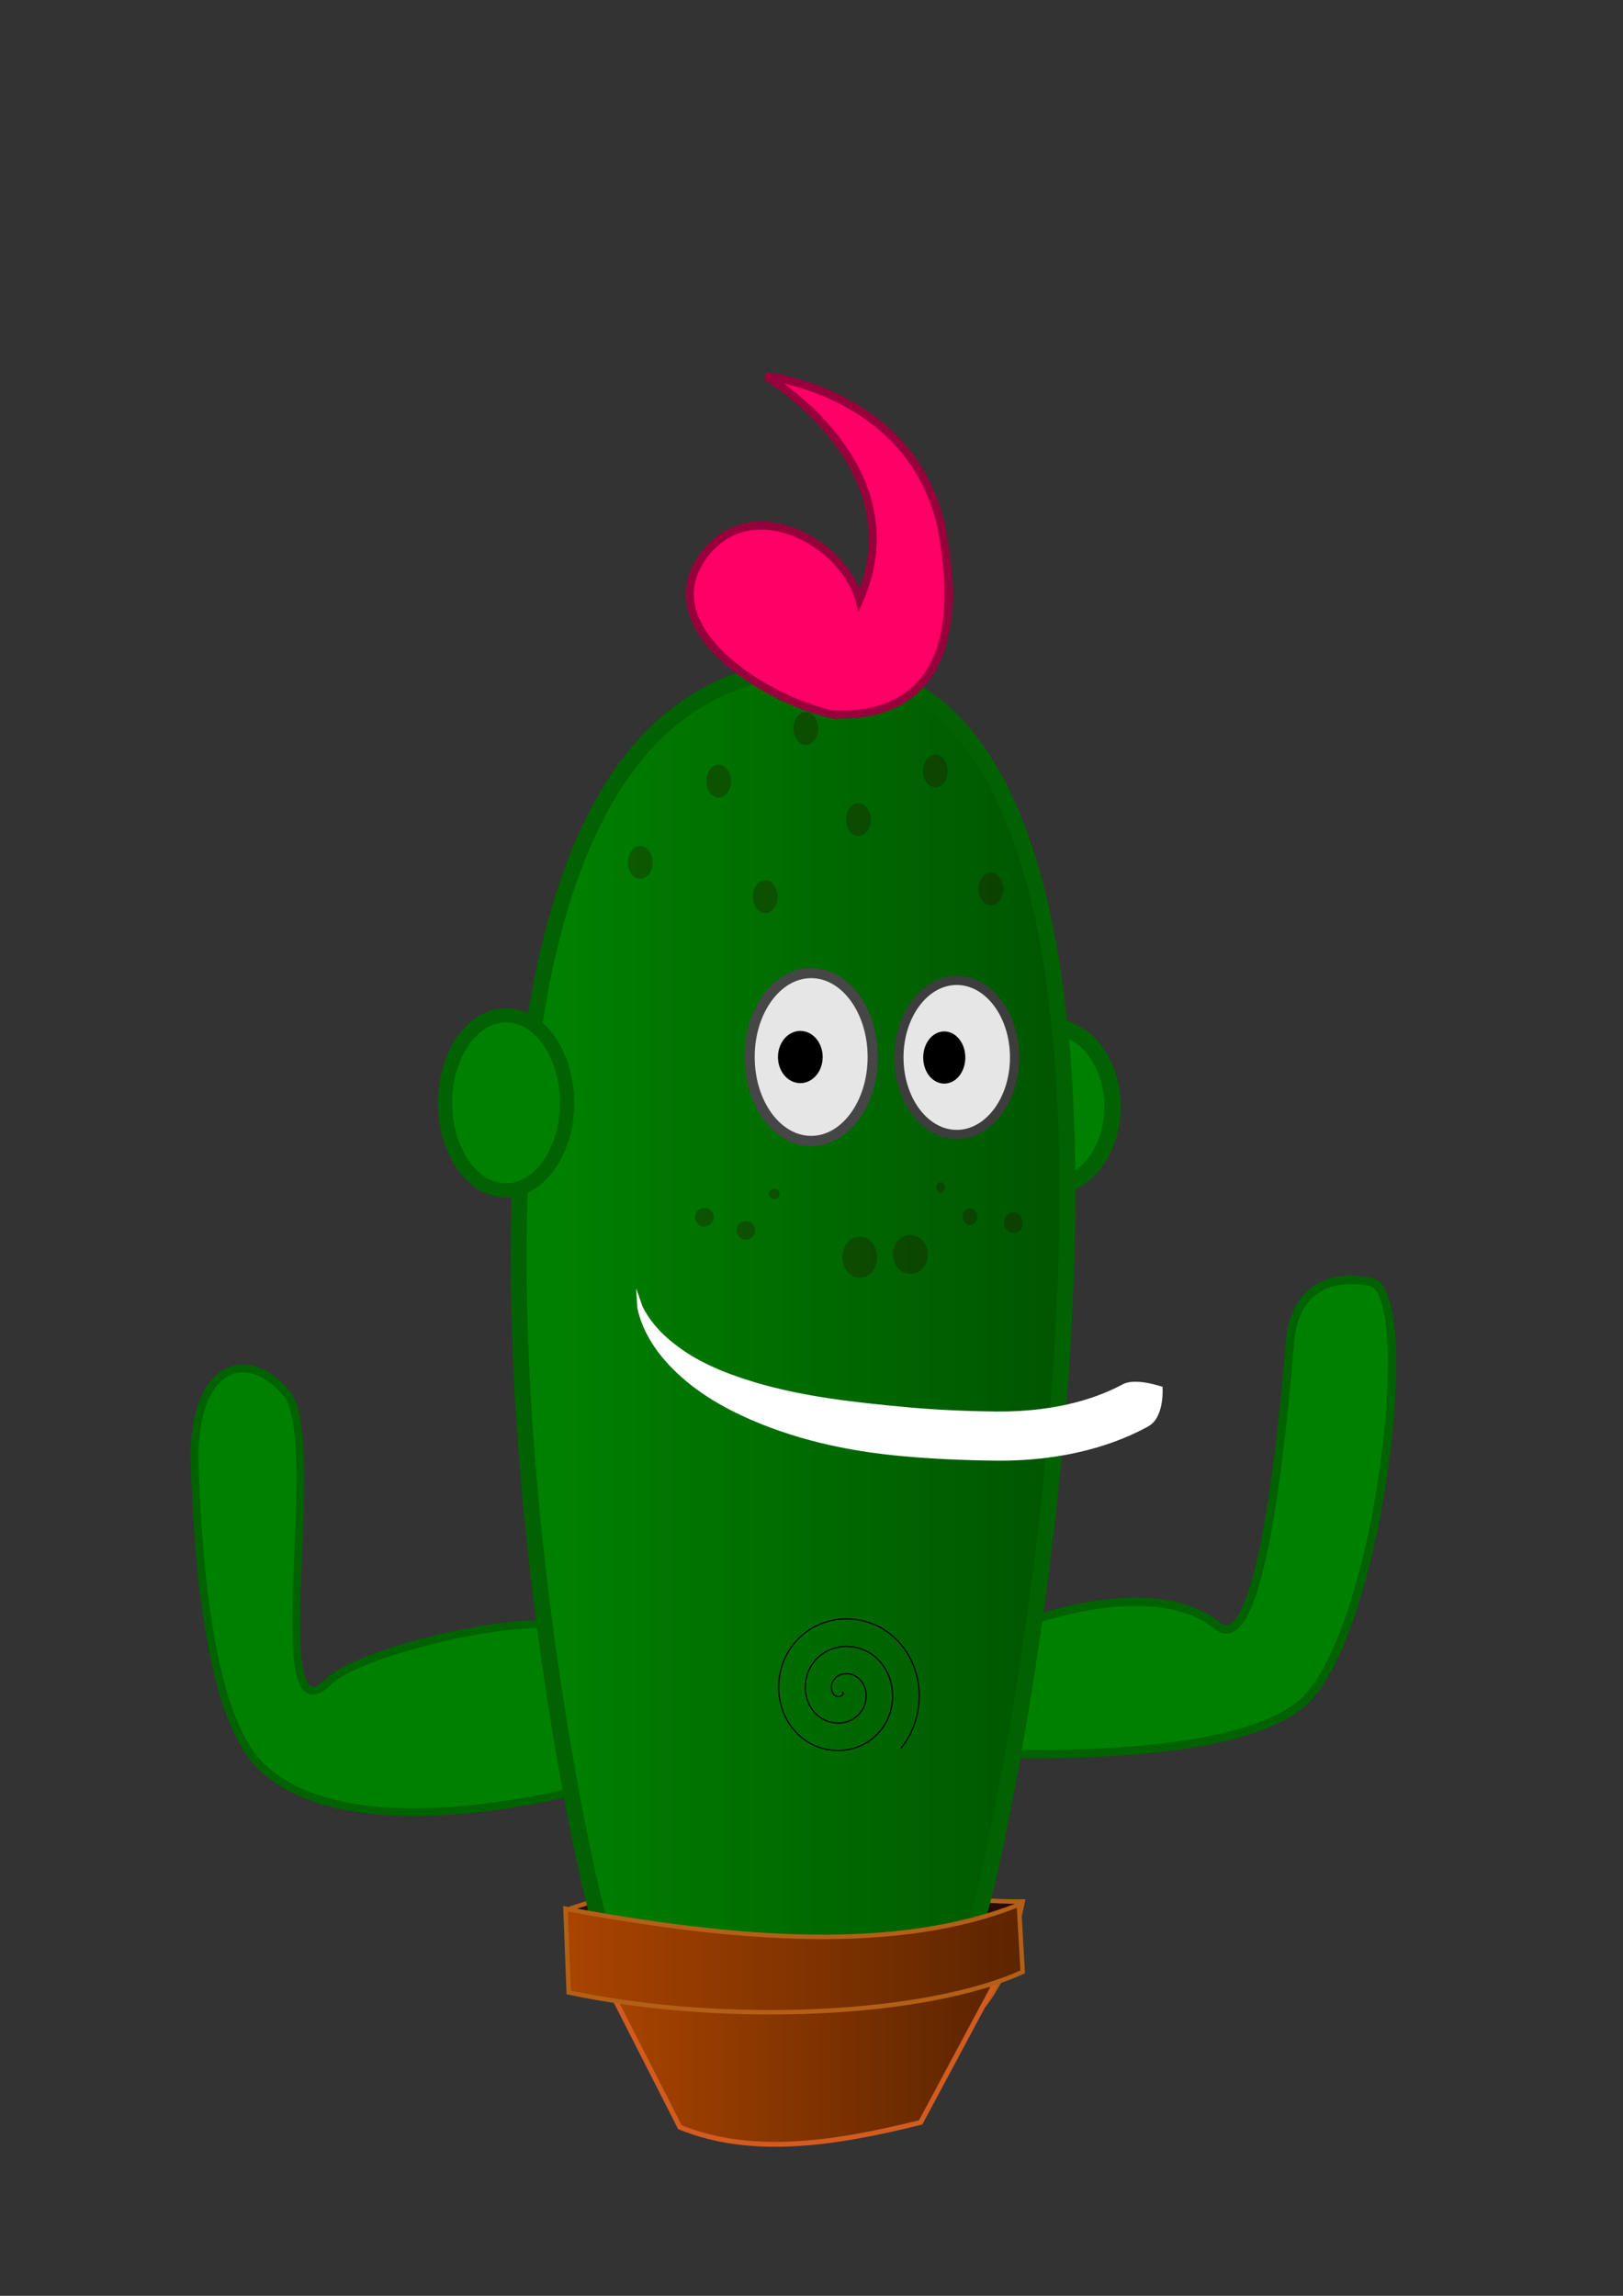 <?xml version="1.0" encoding="UTF-8" standalone="no"?>
<!-- Created with Inkscape (http://www.inkscape.org/) -->

<svg
   xmlns:osb="http://www.openswatchbook.org/uri/2009/osb"
   xmlns:dc="http://purl.org/dc/elements/1.1/"
   xmlns:cc="http://creativecommons.org/ns#"
   xmlns:rdf="http://www.w3.org/1999/02/22-rdf-syntax-ns#"
   xmlns:svg="http://www.w3.org/2000/svg"
   xmlns="http://www.w3.org/2000/svg"
   xmlns:xlink="http://www.w3.org/1999/xlink"
   xmlns:sodipodi="http://sodipodi.sourceforge.net/DTD/sodipodi-0.dtd"
   xmlns:inkscape="http://www.inkscape.org/namespaces/inkscape"
   width="210mm"
   height="297mm"
   viewBox="0 0 210 297"
   version="1.1"
   id="svg8"
   inkscape:version="0.92.3 (2405546, 2018-03-11)"
   sodipodi:docname="Compicactus.svg">
  <rect x="0" y="0" width="210" height="297" fill="#333333" stroke="none"/>
  <defs
     id="defs2">
    <inkscape:path-effect
       effect="taper_stroke"
       id="path-effect2691"
       is_visible="true"
       stroke_width="3.564"
       attach_start="0.7"
       end_offset="0.2"
       smoothing="0.5"
       jointype="bevel"
       miter_limit="100" />
    <inkscape:path-effect
       effect="taper_stroke"
       id="path-effect2689"
       is_visible="true"
       stroke_width="1.465"
       attach_start="0.9"
       end_offset="1e-07"
       smoothing="0.5"
       jointype="extrapolated"
       miter_limit="100" />
    <inkscape:path-effect
       effect="taper_stroke"
       id="path-effect2687"
       is_visible="true"
       stroke_width="1.665"
       attach_start="0.6"
       end_offset="0.6"
       smoothing="0.5"
       jointype="extrapolated"
       miter_limit="100" />
    <inkscape:path-effect
       effect="taper_stroke"
       id="path-effect2685"
       is_visible="true"
       stroke_width="1.965"
       attach_start="0.9"
       end_offset="0.5"
       smoothing="0.5"
       jointype="extrapolated"
       miter_limit="100" />
    <inkscape:path-effect
       effect="taper_stroke"
       id="path-effect2683"
       is_visible="true"
       stroke_width="2.065"
       attach_start="0.7"
       end_offset="0.7"
       smoothing="0.5"
       jointype="extrapolated"
       miter_limit="100" />
    <inkscape:path-effect
       effect="taper_stroke"
       id="path-effect2681"
       is_visible="true"
       stroke_width="2.865"
       attach_start="0.6"
       end_offset="1"
       smoothing="0.5"
       jointype="extrapolated"
       miter_limit="100" />
    <inkscape:path-effect
       effect="taper_stroke"
       id="path-effect2679"
       is_visible="true"
       stroke_width="3.165"
       attach_start="0.8"
       end_offset="0.8"
       smoothing="0.5"
       jointype="extrapolated"
       miter_limit="100" />
    <inkscape:path-effect
       effect="taper_stroke"
       id="path-effect2664"
       is_visible="true"
       stroke_width="6.36"
       attach_start="0.91"
       end_offset="0.406"
       smoothing="0.5"
       jointype="extrapolated"
       miter_limit="100" />
    <linearGradient
       inkscape:collect="always"
       id="linearGradient2379">
      <stop
         style="stop-color:#aa4400;stop-opacity:1;"
         offset="0"
         id="stop2375" />
      <stop
         style="stop-color:#5b2400;stop-opacity:1"
         offset="1"
         id="stop2377" />
    </linearGradient>
    <linearGradient
       inkscape:collect="always"
       id="linearGradient2371">
      <stop
         style="stop-color:#008000;stop-opacity:1;"
         offset="0"
         id="stop2367" />
      <stop
         style="stop-color:#005700;stop-opacity:1"
         offset="1"
         id="stop2369" />
    </linearGradient>
    <linearGradient
       id="linearGradient921"
       osb:paint="solid">
      <stop
         style="stop-color:#008000;stop-opacity:1;"
         offset="0"
         id="stop919" />
    </linearGradient>
    <linearGradient
       inkscape:collect="always"
       xlink:href="#linearGradient2371"
       id="linearGradient2373"
       x1="72.453"
       y1="147.799"
       x2="134.724"
       y2="147.799"
       gradientUnits="userSpaceOnUse" />
    <linearGradient
       inkscape:collect="always"
       xlink:href="#linearGradient2379"
       id="linearGradient2381"
       x1="51.311"
       y1="191.36"
       x2="149.782"
       y2="191.36"
       gradientUnits="userSpaceOnUse"
       gradientTransform="matrix(0.607,0,0,0.586,41.719,140.464)" />
    <linearGradient
       inkscape:collect="always"
       xlink:href="#linearGradient2379"
       id="linearGradient2389"
       x1="59.291"
       y1="215.367"
       x2="144.403"
       y2="215.367"
       gradientUnits="userSpaceOnUse"
       gradientTransform="matrix(0.607,0,0,0.586,41.719,140.464)" />
  </defs>
  <sodipodi:namedview
     id="base"
     pagecolor="#ffffff"
     bordercolor="#666666"
     borderopacity="1.0"
     inkscape:pageopacity="0.0"
     inkscape:pageshadow="2"
     inkscape:zoom="0.54"
     inkscape:cx="315.40982"
     inkscape:cy="478.40171"
     inkscape:document-units="mm"
     inkscape:current-layer="layer2"
     showgrid="false"
     inkscape:snap-others="false"
     inkscape:snap-global="false"
     inkscape:window-width="1280"
     inkscape:window-height="973"
     inkscape:window-x="0"
     inkscape:window-y="25"
     inkscape:window-maximized="1" />
  <g
     inkscape:groupmode="layer"
     id="layer5"
     inkscape:label="Maceta2"
     style="display:inline">
    <path
       style="display:inline;fill:#280b0b;fill-rule:evenodd;stroke:#b45f16;stroke-width:0.576;stroke-linecap:butt;stroke-linejoin:miter;stroke-miterlimit:4;stroke-dasharray:none;stroke-opacity:1"
       d="m 73.986,246.843 c 22.467,-7.603 42.972,-0.661 58.341,-0.845 -1.007,4.452 -1.513,8.905 -4.97,13.357 -12.278,2.874 -29.25,0.719 -49.421,-3.541 z"
       id="path10-7"
       inkscape:connector-curvature="0"
       sodipodi:nodetypes="ccccc" />
  </g>
  <g
     inkscape:groupmode="layer"
     id="layer9"
     inkscape:label="PiernasBrazos"
     sodipodi:insensitive="true"
     style="display:none">
    <path
       style="fill:#000000;fill-rule:nonzero;stroke:none;stroke-width:3.165;stroke-linecap:butt;stroke-linejoin:miter;stroke-miterlimit:4;stroke-dasharray:none;stroke-opacity:1"
       d="m 98.091,272.97 c -2.94,-21.167 -7.447,-42.116 -7.447,-42.116 0,0 1.372,21.384 4.312,42.551 l 1.262,9.088 -1.652,0.31 c -6.272,1.176 -12.252,3.907 -12.252,3.907 0,0 6.563,0.379 12.835,-0.796 l 4.619,-0.866 z"
       id="path2667"
       inkscape:connector-curvature="0"
       sodipodi:nodetypes="ccc"
       inkscape:path-effect="#path-effect2679"
       inkscape:original-d="m 90.644289,230.85416 7.349538,52.91667 -15.679013,2.93982" />
    <path
       style="fill:#000000;fill-rule:nonzero;stroke:none;stroke-width:2.865;stroke-linecap:butt;stroke-linejoin:miter;stroke-miterlimit:4;stroke-dasharray:none;stroke-opacity:1"
       d="m 111.275,263.156 c 1.911,-17.051 2.398,-34.261 2.398,-34.261 0,0 -3.334,16.891 -5.245,33.942 l -2.709,24.17 1.437,0.149 c 7.104,0.735 14.356,0.045 14.356,0.045 0,0 -6.957,-2.16 -14.062,-2.895 l -1.5e-4,-2e-5 1.276,1.584 z"
       id="path2669"
       inkscape:connector-curvature="0"
       sodipodi:nodetypes="ccc"
       inkscape:path-effect="#path-effect2681"
       inkscape:original-d="m 113.67284,228.89428 -6.3696,56.83643 14.2091,1.46991" />
    <path
       style="fill:#000000;fill-rule:nonzero;stroke:none;stroke-width:2.065;stroke-linecap:butt;stroke-linejoin:miter;stroke-miterlimit:4;stroke-dasharray:none;stroke-opacity:1"
       d="m 151.335,191.67 c -4.693,0.67 -8.664,3.231 -11.465,5.32 v 0 c -1.592,1.181 -2.85,2.281 -3.722,3.088 v 0 c -0.455,0.421 -0.796,0.756 -1.036,0.997 v 0 c 0,0 0,0 0,0 -0.122,0.122 -0.21,0.213 -0.274,0.279 v 0 0 0 c -0.032,0.033 -0.055,0.057 -0.071,0.074 -0.017,0.018 -0.025,0.027 -0.025,0.027 0,0 0.01,-0.007 0.03,-0.021 0.02,-0.014 0.047,-0.032 0.085,-0.058 v 0 -10e-6 0 c 0.077,-0.052 0.179,-0.121 0.324,-0.218 0,0 0,0 0,0 v 0 c 0.286,-0.191 0.676,-0.447 1.2,-0.78 v 0 c 0.999,-0.634 2.402,-1.495 4.106,-2.429 v 0 c 3.027,-1.649 7.021,-3.694 11.13,-4.236 3.129,-0.431 5.785,0.181 7.764,2.951 0.75,1.05 0.874,2.045 0.543,3.262 -0.331,1.218 -1.2,2.622 -2.501,4.077 -2.604,2.91 -6.878,5.997 -11.398,8.757 -4.52,2.76 -9.287,5.213 -12.919,6.972 -1.816,0.879 -3.348,1.586 -4.425,2.071 -0.538,0.243 -0.963,0.431 -1.252,0.557 -0.145,0.063 -0.255,0.111 -0.33,0.144 -0.074,0.032 -0.035,0.015 -0.111,0.048 a 3035.262,3035.262 0 0 0 -0.282,0.121 123.751,123.751 0 0 0 -0.171,0.256 c -0.047,0.07 -0.028,0.042 -0.067,0.104 -0.039,0.062 -0.094,0.151 -0.161,0.263 -0.134,0.225 -0.316,0.546 -0.515,0.942 -0.4,0.792 -0.874,1.882 -1.176,3.123 -0.302,1.241 -0.438,2.646 -0.082,4.044 0.356,1.398 1.248,2.762 2.797,3.747 0.93,0.592 1.829,0.893 2.692,0.856 0.862,-0.037 1.635,-0.454 2.152,-1.039 1.371,-1.704 1.195,-3.804 0.619,-5.252 0,0 0,0 0,0 -0.536,-1.593 -1.659,-2.541 -2.508,-2.942 -0.856,-0.405 -1.42,-0.332 -1.42,-0.332 0,0 0.542,0.176 1.121,0.764 0.604,0.612 1.129,1.599 1.321,2.887 0,0 0,0 0,0 0.116,1.28 0.065,2.803 -0.682,3.51 -0.205,0.233 -0.381,0.329 -0.691,0.342 -0.31,0.013 -0.808,-0.098 -1.494,-0.535 -1.147,-0.73 -1.663,-1.57 -1.904,-2.515 -0.241,-0.945 -0.162,-2.021 0.087,-3.046 0.249,-1.025 0.663,-1.986 1.013,-2.68 0.175,-0.347 0.334,-0.627 0.447,-0.817 0.006,-0.01 0.012,-0.021 0.018,-0.03 0.047,-0.021 0.1,-0.044 0.158,-0.069 0.296,-0.13 0.727,-0.32 1.273,-0.566 1.092,-0.492 2.641,-1.206 4.476,-2.095 3.672,-1.778 8.489,-4.255 13.095,-7.068 4.606,-2.813 8.998,-5.943 11.86,-9.142 1.431,-1.6 2.496,-3.223 2.955,-4.912 0.459,-1.69 0.232,-3.482 -0.856,-5.004 -2.431,-3.404 -6.125,-4.292 -9.725,-3.796 z"
       id="path2671"
       inkscape:connector-curvature="0"
       inkscape:path-effect="#path-effect2683"
       inkscape:original-d="m 134.74151,201.45601 c 0,0 18.12886,-15.67901 25.4784,-5.38966 7.34953,10.28936 -32.82794,27.43828 -32.82794,27.43828 0,0 -4.89969,7.34954 0.48997,10.77932 5.38966,3.42978 5.87963,-6.85957 0.97994,-7.83951" />
    <path
       style="fill:#000000;fill-rule:nonzero;stroke:none;stroke-width:1.965;stroke-linecap:butt;stroke-linejoin:miter;stroke-miterlimit:4;stroke-dasharray:none;stroke-opacity:1"
       d="m 60.566,236.472 c 1.504,-0.511 2.801,-1.389 3.894,-2.389 1.299,-1.18 2.379,-2.524 3.314,-3.889 v 0 c 2.268,-3.305 3.869,-6.87 5.091,-9.981 v 0 c 1.431,-3.638 2.418,-6.941 3.051,-9.266 v 0 c 0.345,-1.267 0.59,-2.266 0.757,-2.976 v 0 0 c 0.085,-0.364 0.146,-0.635 0.188,-0.829 v 0 c 0,0 0,0 0,0 0.021,-0.097 0.036,-0.168 0.047,-0.219 0,0 0,0 0,0 0.005,-0.025 0.009,-0.043 0.012,-0.057 0.003,-0.013 0.004,-0.02 0.004,-0.02 0,0 -0.002,0.007 -0.006,0.02 -0.004,0.013 -0.01,0.03 -0.018,0.055 0,0 0,0 0,0 -0.017,0.05 -0.039,0.117 -0.071,0.212 0,0 0,1e-5 0,1e-5 v 0 c -0.064,0.19 -0.152,0.448 -0.276,0.803 v 0 0 c -0.241,0.69 -0.584,1.651 -1.047,2.878 v 0 c -0.844,2.239 -2.112,5.44 -3.76,8.915 v 0 c -1.414,2.977 -3.172,6.373 -5.435,9.422 v 0 c -0.936,1.259 -1.96,2.472 -3.133,3.493 -0.992,0.855 -2.069,1.589 -3.232,1.964 -0.957,0.318 -1.907,0.394 -2.91,0.185 -2.571,-0.536 -5.294,-2.714 -7.847,-5.906 -2.553,-3.193 -4.931,-7.348 -6.962,-11.621 -2.128,-4.479 -3.819,-8.413 -5.301,-12.216 -0.752,-1.931 -1.293,-3.425 -1.751,-4.815 0,0 0,0 0,0 -0.645,-1.967 -0.879,-3.188 -0.879,-3.188 0,0 0.008,1.248 0.375,3.314 0,0 0,0 0,0 0.251,1.422 0.61,3.06 1.145,5.052 1.034,3.849 2.523,8.25 4.636,12.696 2.073,4.363 4.503,8.629 7.202,12.005 2.699,3.376 5.672,5.914 8.981,6.603 1.349,0.281 2.682,0.171 3.93,-0.244 z"
       id="path2673"
       inkscape:connector-curvature="0"
       sodipodi:nodetypes="csc"
       inkscape:path-effect="#path-effect2685"
       inkscape:original-d="m 76.925153,206.84568 c 0,0 -8.329475,31.35802 -20.088735,28.90817 -11.759258,-2.44984 -22.04861,-32.82793 -22.538579,-38.70756" />
    <path
       style="fill:#000000;fill-rule:nonzero;stroke:none;stroke-width:1.665;stroke-linecap:butt;stroke-linejoin:miter;stroke-miterlimit:4;stroke-dasharray:none;stroke-opacity:1"
       d="m 31.654,211.332 c -1.758,-1.435 -3.282,-2.928 -4.556,-4.222 v 0 c -0.643,-0.654 -1.138,-1.177 -1.519,-1.583 v 0 h -1e-6 c -0.192,-0.206 -0.325,-0.35 -0.432,-0.467 v 0 c 0,0 0,0 0,0 -0.053,-0.057 -0.087,-0.096 -0.116,-0.127 0,0 0,0 0,0 -0.028,-0.031 -0.043,-0.047 -0.043,-0.047 0,0 0.008,0.02 0.025,0.059 0,0 0,0 0,0 0.016,0.037 0.038,0.089 0.069,0.159 0,0 0,0 0,0 v 0 c 0.061,0.139 0.149,0.332 0.27,0.58 v 0 0 c 0.239,0.491 0.589,1.165 1.068,1.954 v 0 c 0.934,1.54 2.298,3.441 4.18,4.984 2.43,1.988 5.446,3.49 8.407,2.351 3.022,-1.162 4.341,-4.673 4.996,-8.239 0.507,-2.773 0.399,-5.491 0.179,-7.583 v 0 c -0.112,-1.072 -0.253,-1.947 -0.369,-2.575 v 0 c -0.058,-0.317 -0.108,-0.559 -0.146,-0.732 v 0 c 0,0 -1e-6,0 -1e-6,0 -0.019,-0.086 -0.033,-0.15 -0.044,-0.196 v 0 0 c -0.015,-0.039 -0.017,-0.073 -0.017,-0.071 0,0 0,0 0,0 0,0 0,0 0,0 0,0 0,0 0,0 -1.5e-5,-1.6e-4 -1.3e-5,-1.4e-4 -1.3e-5,-1.4e-4 0,0 -2e-6,-2e-5 1.3e-5,1.4e-4 0,0 0,0 0,0 0,0 0,0 0,0 0,0 0,0 0,0 -1.51e-4,-0.002 0.004,0.032 -0.004,0.073 v 0 0 c -0.003,0.05 -0.007,0.11 -0.013,0.2 0,0 0,0 0,0 v 0 c -0.012,0.184 -0.028,0.412 -0.052,0.741 v 0 c -0.048,0.65 -0.114,1.491 -0.215,2.565 v 0 c -0.2,2.123 -0.469,4.623 -0.959,7.277 -0.615,3.349 -1.883,6.188 -3.956,6.986 -2.135,0.821 -4.528,-0.264 -6.755,-2.086 z"
       id="path2675"
       inkscape:connector-curvature="0"
       sodipodi:nodetypes="ccc"
       inkscape:path-effect="#path-effect2687"
       inkscape:original-d="m 24.988426,204.8858 c 0,0 7.349536,11.75926 13.719136,9.30941 6.369598,-2.44984 4.899692,-18.61883 4.899692,-18.61883" />
    <path
       style="fill:#000000;fill-rule:nonzero;stroke:none;stroke-width:1.465;stroke-linecap:butt;stroke-linejoin:miter;stroke-miterlimit:4;stroke-dasharray:none;stroke-opacity:1"
       d="m 42.729,214.036 c 3.013,-1.002 5.045,-3.389 6.288,-5.308 l 0,0 c 0.687,-1.051 1.161,-1.998 1.469,-2.682 l 0,0 0,0 c 0.162,-0.358 0.275,-0.639 0.353,-0.841 l 0,0 c 0,0 0,0 0,0 0.039,-0.102 0.067,-0.179 0.087,-0.234 0.01,-0.028 0.017,-0.048 0.022,-0.063 0,0 0,0 0,0 0.005,-0.015 0.008,-0.023 0.008,-0.023 0,0 -0.004,0.007 -0.013,0.021 0,0 0,0 0,0 -0.009,0.013 -0.02,0.031 -0.036,0.056 -0.032,0.05 -0.076,0.116 -0.137,0.208 0,0 0,0 0,0 l 0,0 c -0.121,0.181 -0.288,0.426 -0.517,0.743 l 0,0 0,0 c -0.435,0.603 -1.062,1.426 -1.872,2.329 l 0,0 c -1.489,1.646 -3.584,3.612 -6.104,4.4 -0.536,0.173 -1.091,0.288 -1.667,0.333 l 0.112,1.461 c 0.698,-0.054 1.368,-0.193 2.005,-0.399 z"
       id="path2677"
       inkscape:connector-curvature="0"
       inkscape:transform-center-x="0.79326883"
       inkscape:transform-center-y="0.77071528"
       inkscape:path-effect="#path-effect2689"
       inkscape:original-d="m 50.956789,204.8858 c 0,0 -3.919752,8.32947 -10.289352,8.81944" />
  </g>
  <g
     inkscape:groupmode="layer"
     id="layer3"
     inkscape:label="Brazos"
     style="display:inline">
    <path
       style="fill:#008000;fill-opacity:1;fill-rule:evenodd;stroke:#006200;stroke-width:1.09;stroke-linecap:butt;stroke-linejoin:miter;stroke-miterlimit:4;stroke-dasharray:none;stroke-opacity:1"
       d="m 125.325,214.098 v 12.592 c 0,0 33.186,2.099 43.092,-6.296 9.906,-8.395 15.355,-53.308 8.916,-54.567 -6.439,-1.259 -9.906,2.099 -10.402,7.555 -0.495,5.457 -3.227,41.965 -9.411,36.938 -9.9,-8.049 -32.62,1.869 -32.195,3.778 z"
       id="path843"
       inkscape:connector-curvature="0"
       sodipodi:nodetypes="ccscssc" />
    <path
       style="fill:#008000;fill-opacity:1;fill-rule:evenodd;stroke:#006200;stroke-width:1.014;stroke-linecap:butt;stroke-linejoin:miter;stroke-miterlimit:4;stroke-dasharray:none;stroke-opacity:1"
       d="m 77.777,230.829 -0.914,-17.78 c 0,-6.94 -29.792,-0.011 -34.292,4.445 -8.68,8.595 -0.457,-31.115 -5.487,-37.226 -5.029,-6.112 -12.345,-3.889 -11.888,9.445 0.457,13.335 2.062,32.631 8.687,38.893 12.345,11.668 43.894,2.222 43.894,2.222 z"
       id="path854"
       inkscape:connector-curvature="0"
       sodipodi:nodetypes="ccssssc" />
  </g>
  <g
     inkscape:groupmode="layer"
     id="layer2"
     inkscape:label="Cuerpo"
     style="display:inline">
    <ellipse
       style="color:#000000;clip-rule:nonzero;display:inline;overflow:visible;visibility:visible;opacity:1;isolation:auto;mix-blend-mode:normal;color-interpolation:sRGB;color-interpolation-filters:linearRGB;solid-color:#000000;solid-opacity:1;fill:#008000;fill-opacity:1;fill-rule:evenodd;stroke:#006200;stroke-width:2.121;stroke-linecap:butt;stroke-linejoin:miter;stroke-miterlimit:4;stroke-dasharray:none;stroke-dashoffset:0;stroke-opacity:1;color-rendering:auto;image-rendering:auto;shape-rendering:auto;text-rendering:auto;enable-background:accumulate"
       id="path917-5"
       cx="135.996"
       cy="143.159"
       rx="7.959"
       ry="10.341" />
    <path
       style="fill:url(#linearGradient2373);fill-opacity:1;fill-rule:evenodd;stroke:#006200;stroke-width:2.065;stroke-linecap:butt;stroke-linejoin:miter;stroke-miterlimit:4;stroke-dasharray:none;stroke-opacity:1"
       d="m 79.453,253.746 46.037,-3.175 C 127.883,251.527 161.778,88.095 107.421,86.392 40.449,84.293 76.422,254.445 79.453,253.746 Z"
       id="path14"
       inkscape:connector-curvature="0"
       sodipodi:nodetypes="ccsc" />
    <ellipse
       style="color:#000000;clip-rule:nonzero;display:inline;overflow:visible;visibility:visible;opacity:1;isolation:auto;mix-blend-mode:normal;color-interpolation:sRGB;color-interpolation-filters:linearRGB;solid-color:#000000;solid-opacity:1;fill:#008000;fill-opacity:1;fill-rule:nonzero;stroke:#006200;stroke-width:1.843;stroke-linecap:butt;stroke-linejoin:miter;stroke-miterlimit:4;stroke-dasharray:none;stroke-dashoffset:0;stroke-opacity:1;color-rendering:auto;image-rendering:auto;shape-rendering:auto;text-rendering:auto;enable-background:accumulate"
       id="path917"
       cx="65.479"
       cy="142.669"
       rx="7.888"
       ry="11.327" />
    <path
       sodipodi:type="spiral"
       style="fill:none;fill-rule:evenodd;stroke:#000000;stroke-width:0.265px;stroke-linecap:butt;stroke-linejoin:miter;stroke-opacity:1"
       id="path2710"
       sodipodi:cx="103.38348"
       sodipodi:cy="226.93442"
       sodipodi:expansion="1"
       sodipodi:revolution="3"
       sodipodi:radius="18.721695"
       sodipodi:argument="-18.101177"
       sodipodi:t0="0"
       d="m 103.383,226.934 c 0.688,0.639 -0.522,1.242 -1.062,1.143 -1.463,-0.269 -1.765,-2.119 -1.225,-3.266 0.967,-2.053 3.663,-2.389 5.471,-1.307 2.654,1.588 3.03,5.227 1.388,7.676 -2.188,3.264 -6.799,3.678 -9.881,1.47 -3.878,-2.779 -4.33,-8.374 -1.552,-12.086 3.366,-4.495 9.952,-4.985 14.291,-1.633 5.114,3.95 5.641,11.53 1.715,16.496 -4.532,5.733 -13.109,6.297 -18.7,1.797 -6.353,-5.114 -6.955,-14.689 -1.878,-20.905 5.695,-6.974 16.269,-7.613 23.11,-1.96 7.595,6.276 8.271,17.85 2.042,25.315"
       transform="matrix(0.555,0,0,0.574,51.609,88.574)" />
  </g>
  <g
     inkscape:groupmode="layer"
     id="layer7"
     inkscape:label="Pecas"
     style="display:inline;opacity:0.275"
     sodipodi:insensitive="true">
    <ellipse
       style="color:#000000;clip-rule:nonzero;display:inline;overflow:visible;visibility:visible;opacity:1;isolation:auto;mix-blend-mode:normal;color-interpolation:sRGB;color-interpolation-filters:linearRGB;solid-color:#000000;solid-opacity:1;fill:#2b0000;fill-opacity:1;fill-rule:evenodd;stroke:none;stroke-width:3.068;stroke-linecap:butt;stroke-linejoin:miter;stroke-miterlimit:4;stroke-dasharray:none;stroke-dashoffset:0;stroke-opacity:1;color-rendering:auto;image-rendering:auto;shape-rendering:auto;text-rendering:auto;enable-background:accumulate"
       id="path2435"
       cx="82.846"
       cy="111.572"
       rx="1.601"
       ry="2.127" />
    <ellipse
       style="color:#000000;clip-rule:nonzero;display:inline;overflow:visible;visibility:visible;opacity:1;isolation:auto;mix-blend-mode:normal;color-interpolation:sRGB;color-interpolation-filters:linearRGB;solid-color:#000000;solid-opacity:1;fill:#2b0000;fill-opacity:1;fill-rule:evenodd;stroke:none;stroke-width:3.068;stroke-linecap:butt;stroke-linejoin:miter;stroke-miterlimit:4;stroke-dasharray:none;stroke-dashoffset:0;stroke-opacity:1;color-rendering:auto;image-rendering:auto;shape-rendering:auto;text-rendering:auto;enable-background:accumulate"
       id="path2435-5"
       cx="92.997"
       cy="101.051"
       rx="1.601"
       ry="2.127" />
    <ellipse
       style="color:#000000;clip-rule:nonzero;display:inline;overflow:visible;visibility:visible;opacity:1;isolation:auto;mix-blend-mode:normal;color-interpolation:sRGB;color-interpolation-filters:linearRGB;solid-color:#000000;solid-opacity:1;fill:#2b0000;fill-opacity:1;fill-rule:evenodd;stroke:none;stroke-width:3.068;stroke-linecap:butt;stroke-linejoin:miter;stroke-miterlimit:4;stroke-dasharray:none;stroke-dashoffset:0;stroke-opacity:1;color-rendering:auto;image-rendering:auto;shape-rendering:auto;text-rendering:auto;enable-background:accumulate"
       id="path2435-5-6"
       cx="99.022"
       cy="115.983"
       rx="1.601"
       ry="2.127" />
    <ellipse
       style="color:#000000;clip-rule:nonzero;display:inline;overflow:visible;visibility:visible;opacity:1;isolation:auto;mix-blend-mode:normal;color-interpolation:sRGB;color-interpolation-filters:linearRGB;solid-color:#000000;solid-opacity:1;fill:#2b0000;fill-opacity:1;fill-rule:evenodd;stroke:none;stroke-width:3.068;stroke-linecap:butt;stroke-linejoin:miter;stroke-miterlimit:4;stroke-dasharray:none;stroke-dashoffset:0;stroke-opacity:1;color-rendering:auto;image-rendering:auto;shape-rendering:auto;text-rendering:auto;enable-background:accumulate"
       id="path2435-5-6-2"
       cx="111.073"
       cy="106.028"
       rx="1.601"
       ry="2.127" />
    <ellipse
       style="color:#000000;clip-rule:nonzero;display:inline;overflow:visible;visibility:visible;opacity:1;isolation:auto;mix-blend-mode:normal;color-interpolation:sRGB;color-interpolation-filters:linearRGB;solid-color:#000000;solid-opacity:1;fill:#2b0000;fill-opacity:1;fill-rule:evenodd;stroke:none;stroke-width:3.068;stroke-linecap:butt;stroke-linejoin:miter;stroke-miterlimit:4;stroke-dasharray:none;stroke-dashoffset:0;stroke-opacity:1;color-rendering:auto;image-rendering:auto;shape-rendering:auto;text-rendering:auto;enable-background:accumulate"
       id="path2435-5-6-2-9"
       cx="128.217"
       cy="115.003"
       rx="1.601"
       ry="2.127" />
    <ellipse
       style="color:#000000;clip-rule:nonzero;display:inline;overflow:visible;visibility:visible;opacity:1;isolation:auto;mix-blend-mode:normal;color-interpolation:sRGB;color-interpolation-filters:linearRGB;solid-color:#000000;solid-opacity:1;fill:#2b0000;fill-opacity:1;fill-rule:evenodd;stroke:none;stroke-width:3.068;stroke-linecap:butt;stroke-linejoin:miter;stroke-miterlimit:4;stroke-dasharray:none;stroke-dashoffset:0;stroke-opacity:1;color-rendering:auto;image-rendering:auto;shape-rendering:auto;text-rendering:auto;enable-background:accumulate"
       id="path2435-5-6-2-9-1"
       cx="121.027"
       cy="99.741"
       rx="1.601"
       ry="2.127" />
    <ellipse
       style="color:#000000;clip-rule:nonzero;display:inline;overflow:visible;visibility:visible;opacity:1;isolation:auto;mix-blend-mode:normal;color-interpolation:sRGB;color-interpolation-filters:linearRGB;solid-color:#000000;solid-opacity:1;fill:#2b0000;fill-opacity:1;fill-rule:evenodd;stroke:none;stroke-width:3.068;stroke-linecap:butt;stroke-linejoin:miter;stroke-miterlimit:4;stroke-dasharray:none;stroke-dashoffset:0;stroke-opacity:1;color-rendering:auto;image-rendering:auto;shape-rendering:auto;text-rendering:auto;enable-background:accumulate"
       id="path2435-5-6-2-9-1-2"
       cx="104.262"
       cy="94.24"
       rx="1.601"
       ry="2.127" />
    <ellipse
       style="color:#000000;clip-rule:nonzero;display:inline;overflow:visible;visibility:visible;opacity:1;isolation:auto;mix-blend-mode:normal;color-interpolation:sRGB;color-interpolation-filters:linearRGB;solid-color:#000000;solid-opacity:1;fill:#2b0000;fill-opacity:1;fill-rule:evenodd;stroke:none;stroke-width:4.066;stroke-linecap:butt;stroke-linejoin:miter;stroke-miterlimit:4;stroke-dasharray:none;stroke-dashoffset:0;stroke-opacity:1;color-rendering:auto;image-rendering:auto;shape-rendering:auto;text-rendering:auto;enable-background:accumulate"
       id="path2435-5-6-2-9-1-2-7"
       cx="111.242"
       cy="162.642"
       rx="2.256"
       ry="2.651" />
    <ellipse
       style="color:#000000;clip-rule:nonzero;display:inline;overflow:visible;visibility:visible;opacity:1;isolation:auto;mix-blend-mode:normal;color-interpolation:sRGB;color-interpolation-filters:linearRGB;solid-color:#000000;solid-opacity:1;fill:#2b0000;fill-opacity:1;fill-rule:evenodd;stroke:none;stroke-width:3.964;stroke-linecap:butt;stroke-linejoin:miter;stroke-miterlimit:4;stroke-dasharray:none;stroke-dashoffset:0;stroke-opacity:1;color-rendering:auto;image-rendering:auto;shape-rendering:auto;text-rendering:auto;enable-background:accumulate"
       id="path2435-5-6-2-9-1-2-7-0"
       cx="117.791"
       cy="162.283"
       rx="2.256"
       ry="2.52" />
    <ellipse
       style="color:#000000;clip-rule:nonzero;display:inline;overflow:visible;visibility:visible;opacity:1;isolation:auto;mix-blend-mode:normal;color-interpolation:sRGB;color-interpolation-filters:linearRGB;solid-color:#000000;solid-opacity:1;fill:#2b0000;fill-opacity:1;fill-rule:evenodd;stroke:none;stroke-width:2.116;stroke-linecap:butt;stroke-linejoin:miter;stroke-miterlimit:4;stroke-dasharray:none;stroke-dashoffset:0;stroke-opacity:1;color-rendering:auto;image-rendering:auto;shape-rendering:auto;text-rendering:auto;enable-background:accumulate"
       id="path2435-5-6-2-9-1-2-7-0-9"
       cx="131.127"
       cy="158.188"
       rx="1.208"
       ry="1.341" />
    <ellipse
       style="color:#000000;clip-rule:nonzero;display:inline;overflow:visible;visibility:visible;opacity:1;isolation:auto;mix-blend-mode:normal;color-interpolation:sRGB;color-interpolation-filters:linearRGB;solid-color:#000000;solid-opacity:1;fill:#2b0000;fill-opacity:1;fill-rule:evenodd;stroke:none;stroke-width:2.01;stroke-linecap:butt;stroke-linejoin:miter;stroke-miterlimit:4;stroke-dasharray:none;stroke-dashoffset:0;stroke-opacity:1;color-rendering:auto;image-rendering:auto;shape-rendering:auto;text-rendering:auto;enable-background:accumulate"
       id="path2435-5-6-2-9-1-2-7-0-9-3"
       cx="91.139"
       cy="157.466"
       rx="1.208"
       ry="1.21" />
    <ellipse
       style="color:#000000;clip-rule:nonzero;display:inline;overflow:visible;visibility:visible;opacity:1;isolation:auto;mix-blend-mode:normal;color-interpolation:sRGB;color-interpolation-filters:linearRGB;solid-color:#000000;solid-opacity:1;fill:#2b0000;fill-opacity:1;fill-rule:evenodd;stroke:none;stroke-width:2.01;stroke-linecap:butt;stroke-linejoin:miter;stroke-miterlimit:4;stroke-dasharray:none;stroke-dashoffset:0;stroke-opacity:1;color-rendering:auto;image-rendering:auto;shape-rendering:auto;text-rendering:auto;enable-background:accumulate"
       id="path2435-5-6-2-9-1-2-7-0-9-3-6"
       cx="96.509"
       cy="159.168"
       rx="1.208"
       ry="1.21" />
    <ellipse
       style="color:#000000;clip-rule:nonzero;display:inline;overflow:visible;visibility:visible;opacity:1;isolation:auto;mix-blend-mode:normal;color-interpolation:sRGB;color-interpolation-filters:linearRGB;solid-color:#000000;solid-opacity:1;fill:#2b0000;fill-opacity:1;fill-rule:evenodd;stroke:none;stroke-width:1.139;stroke-linecap:butt;stroke-linejoin:miter;stroke-miterlimit:4;stroke-dasharray:none;stroke-dashoffset:0;stroke-opacity:1;color-rendering:auto;image-rendering:auto;shape-rendering:auto;text-rendering:auto;enable-background:accumulate"
       id="path2435-5-6-2-9-1-2-7-0-9-3-6-0"
       cx="100.177"
       cy="154.453"
       rx="0.684"
       ry="0.686" />
    <ellipse
       style="color:#000000;clip-rule:nonzero;display:inline;overflow:visible;visibility:visible;opacity:1;isolation:auto;mix-blend-mode:normal;color-interpolation:sRGB;color-interpolation-filters:linearRGB;solid-color:#000000;solid-opacity:1;fill:#2b0000;fill-opacity:1;fill-rule:evenodd;stroke:none;stroke-width:1.68;stroke-linecap:butt;stroke-linejoin:miter;stroke-miterlimit:4;stroke-dasharray:none;stroke-dashoffset:0;stroke-opacity:1;color-rendering:auto;image-rendering:auto;shape-rendering:auto;text-rendering:auto;enable-background:accumulate"
       id="path2435-5-6-2-9-1-2-7-0-9-6"
       cx="125.495"
       cy="157.402"
       rx="0.946"
       ry="1.079" />
    <ellipse
       style="color:#000000;clip-rule:nonzero;display:inline;overflow:visible;visibility:visible;opacity:1;isolation:auto;mix-blend-mode:normal;color-interpolation:sRGB;color-interpolation-filters:linearRGB;solid-color:#000000;solid-opacity:1;fill:#2b0000;fill-opacity:1;fill-rule:evenodd;stroke:none;stroke-width:1.024;stroke-linecap:butt;stroke-linejoin:miter;stroke-miterlimit:4;stroke-dasharray:none;stroke-dashoffset:0;stroke-opacity:1;color-rendering:auto;image-rendering:auto;shape-rendering:auto;text-rendering:auto;enable-background:accumulate"
       id="path2435-5-6-2-9-1-2-7-0-9-6-2"
       cx="121.697"
       cy="153.604"
       rx="0.553"
       ry="0.686" />
  </g>
  <g
     inkscape:groupmode="layer"
     id="layer8"
     inkscape:label="Dientes"
     style="display:none"
     sodipodi:insensitive="true">
    <path
       style="display:inline;fill:#ececec;fill-rule:evenodd;stroke:#000000;stroke-width:0.265px;stroke-linecap:butt;stroke-linejoin:miter;stroke-opacity:1"
       d="m 101.463,196.38 13.758,-0.529 c 0,0 1.587,13.229 -1.587,14.817 -3.175,1.587 -11.113,1.058 -11.642,-2.646 -0.529,-3.704 -0.529,-11.642 -0.529,-11.642 z"
       id="path2417"
       inkscape:connector-curvature="0"
       sodipodi:nodetypes="ccssc" />
    <path
       style="display:inline;fill:#ececec;fill-rule:evenodd;stroke:#000000;stroke-width:0.265px;stroke-linecap:butt;stroke-linejoin:miter;stroke-opacity:1"
       d="m 121.477,192.374 13.758,-0.529 c 0,0 1.587,13.229 -1.587,14.817 -3.175,1.587 -12.171,3.704 -12.7,0 -0.529,-3.704 0.529,-14.287 0.529,-14.287 z"
       id="path2417-3"
       inkscape:connector-curvature="0" />
  </g>
  <g
     inkscape:label="Maceta"
     inkscape:groupmode="layer"
     id="layer1"
     style="display:inline">
    <path
       style="fill:url(#linearGradient2389);fill-opacity:1;fill-rule:evenodd;stroke:#d35b20;stroke-width:0.635;stroke-linecap:butt;stroke-linejoin:miter;stroke-miterlimit:4;stroke-dasharray:none;stroke-opacity:1"
       d="m 78.335,256.261 9.636,18.924 c 9.347,3.805 20.114,2.121 31.156,-0.62 l 9.636,-17.993 c -16.461,3.594 -33.116,5.131 -50.427,-0.31 z"
       id="path12"
       inkscape:connector-curvature="0"
       sodipodi:nodetypes="ccccc" />
    <path
       style="fill:url(#linearGradient2381);fill-opacity:1;fill-rule:evenodd;stroke:#b45f16;stroke-width:0.576;stroke-linecap:butt;stroke-linejoin:miter;stroke-miterlimit:4;stroke-dasharray:none;stroke-opacity:1"
       d="m 73.17,246.926 c 21.916,4.097 43.005,5.764 58.662,-0.535 l 0.49,8.703 c -12.623,5.758 -38.565,6.924 -58.735,2.663 z"
       id="path10"
       inkscape:connector-curvature="0"
       sodipodi:nodetypes="ccccc" />
  </g>
  <g
     inkscape:groupmode="layer"
     id="layer4"
     inkscape:label="Ojos"
     style="display:inline"
     sodipodi:insensitive="true">
    <ellipse
       style="color:#000000;clip-rule:nonzero;display:inline;overflow:visible;visibility:visible;opacity:1;isolation:auto;mix-blend-mode:normal;color-interpolation:sRGB;color-interpolation-filters:linearRGB;solid-color:#000000;solid-opacity:1;fill:#e6e6e6;fill-opacity:1;fill-rule:evenodd;stroke:#464646;stroke-width:1.324;stroke-linecap:butt;stroke-linejoin:miter;stroke-miterlimit:4;stroke-dasharray:none;stroke-dashoffset:0;stroke-opacity:1;color-rendering:auto;image-rendering:auto;shape-rendering:auto;text-rendering:auto;enable-background:accumulate"
       id="path862"
       cx="104.956"
       cy="136.741"
       rx="7.969"
       ry="10.865" />
    <ellipse
       style="color:#000000;clip-rule:nonzero;display:inline;overflow:visible;visibility:visible;opacity:1;isolation:auto;mix-blend-mode:normal;color-interpolation:sRGB;color-interpolation-filters:linearRGB;solid-color:#000000;solid-opacity:1;fill:#e6e6e6;fill-opacity:1;fill-rule:evenodd;stroke:#3d3d3d;stroke-width:1.193;stroke-linecap:butt;stroke-linejoin:miter;stroke-miterlimit:4;stroke-dasharray:none;stroke-dashoffset:0;stroke-opacity:1;color-rendering:auto;image-rendering:auto;shape-rendering:auto;text-rendering:auto;enable-background:accumulate"
       id="path862-3"
       cx="123.793"
       cy="136.795"
       rx="7.484"
       ry="9.969" />
    <ellipse
       style="color:#000000;clip-rule:nonzero;display:inline;overflow:visible;visibility:visible;opacity:1;isolation:auto;mix-blend-mode:normal;color-interpolation:sRGB;color-interpolation-filters:linearRGB;solid-color:#000000;solid-opacity:1;fill:#000000;fill-opacity:1;fill-rule:evenodd;stroke:#000000;stroke-width:1.324;stroke-linecap:butt;stroke-linejoin:miter;stroke-miterlimit:4;stroke-dasharray:none;stroke-dashoffset:0;stroke-opacity:1;color-rendering:auto;image-rendering:auto;shape-rendering:auto;text-rendering:auto;enable-background:accumulate"
       id="path883"
       cx="103.553"
       cy="136.744"
       rx="2.231"
       ry="2.716" />
    <ellipse
       style="color:#000000;clip-rule:nonzero;display:inline;overflow:visible;visibility:visible;opacity:1;isolation:auto;mix-blend-mode:normal;color-interpolation:sRGB;color-interpolation-filters:linearRGB;solid-color:#000000;solid-opacity:1;fill:#000000;fill-opacity:1;fill-rule:evenodd;stroke:#000000;stroke-width:1.283;stroke-linecap:butt;stroke-linejoin:miter;stroke-miterlimit:4;stroke-dasharray:none;stroke-dashoffset:0;stroke-opacity:1;color-rendering:auto;image-rendering:auto;shape-rendering:auto;text-rendering:auto;enable-background:accumulate"
       id="path883-6"
       cx="122.178"
       cy="136.807"
       rx="2.083"
       ry="2.733" />
    <path
       style="fill:#ffffff;fill-opacity:1;fill-rule:nonzero;stroke:none;stroke-width:0.1;stroke-linecap:butt;stroke-linejoin:miter;stroke-miterlimit:4;stroke-dasharray:none;stroke-opacity:1"
       d="m 117.563,182.063 c -7.358,-0.674 -13.669,-1.403 -19.824,-3.222 -4.391,-1.318 -7.676,-2.8 -10.366,-4.899 -2.214,-1.703 -3.472,-3.393 -4.227,-4.893 -0.522,-1.519 -0.832,-2.381 -0.832,-2.381 0,0 0.043,0.908 0.156,2.565 0.351,1.675 1.233,3.95 3.25,6.394 2.4,2.886 5.832,5.466 10.362,7.552 6.259,2.914 13.345,4.567 20.917,5.22 3.589,0.319 7.52,0.513 11.829,0.558 9.405,0.098 15.93,-2.33 19.723,-4.419 l 0.267,-0.173 c 1.868,-1.299 1.609,-4.871 1.602,-4.956 -7.7e-4,-0.002 -6.6e-4,-0.002 -6.6e-4,-0.002 0,0 2.4e-4,1.5e-4 -0.001,-9e-4 -0.086,-0.029 -3.721,-1.276 -5.201,-0.267 l 0.267,-0.173 c -2.94,1.619 -8.299,3.717 -16.59,3.631 -4.158,-0.043 -7.924,-0.231 -11.332,-0.534 z"
       id="path2662"
       inkscape:connector-curvature="0"
       sodipodi:nodetypes="csc"
       inkscape:path-effect="#path-effect2664"
       inkscape:original-d="m 82.314814,166.6682 c 0,0 -0.489968,18.61884 46.547076,19.1088 14.90102,0.15522 21.55864,-6.3696 21.55864,-6.3696" />
  </g>
  <g
     inkscape:groupmode="layer"
     id="layer6"
     inkscape:label="Flor"
     style="display:inline"
     sodipodi:insensitive="true">
    <path
       style="fill:#ff0066;fill-rule:evenodd;stroke:#98003c;stroke-width:1.037;stroke-linecap:butt;stroke-linejoin:miter;stroke-miterlimit:4;stroke-dasharray:none;stroke-opacity:1"
       d="M 107.676,92.405 C 99.011,90.547 84.055,81.218 91.073,71.82 97.212,63.597 109.111,70.08 111.198,77.609 118.745,60.241 99.123,48.662 99.123,48.662 c 0,0 18.616,1.93 22.641,19.298 3.805,19.472 -4.285,24.964 -14.088,24.444 z"
       id="path2392"
       inkscape:connector-curvature="0"
       sodipodi:nodetypes="cscccc" />
  </g>
</svg>
